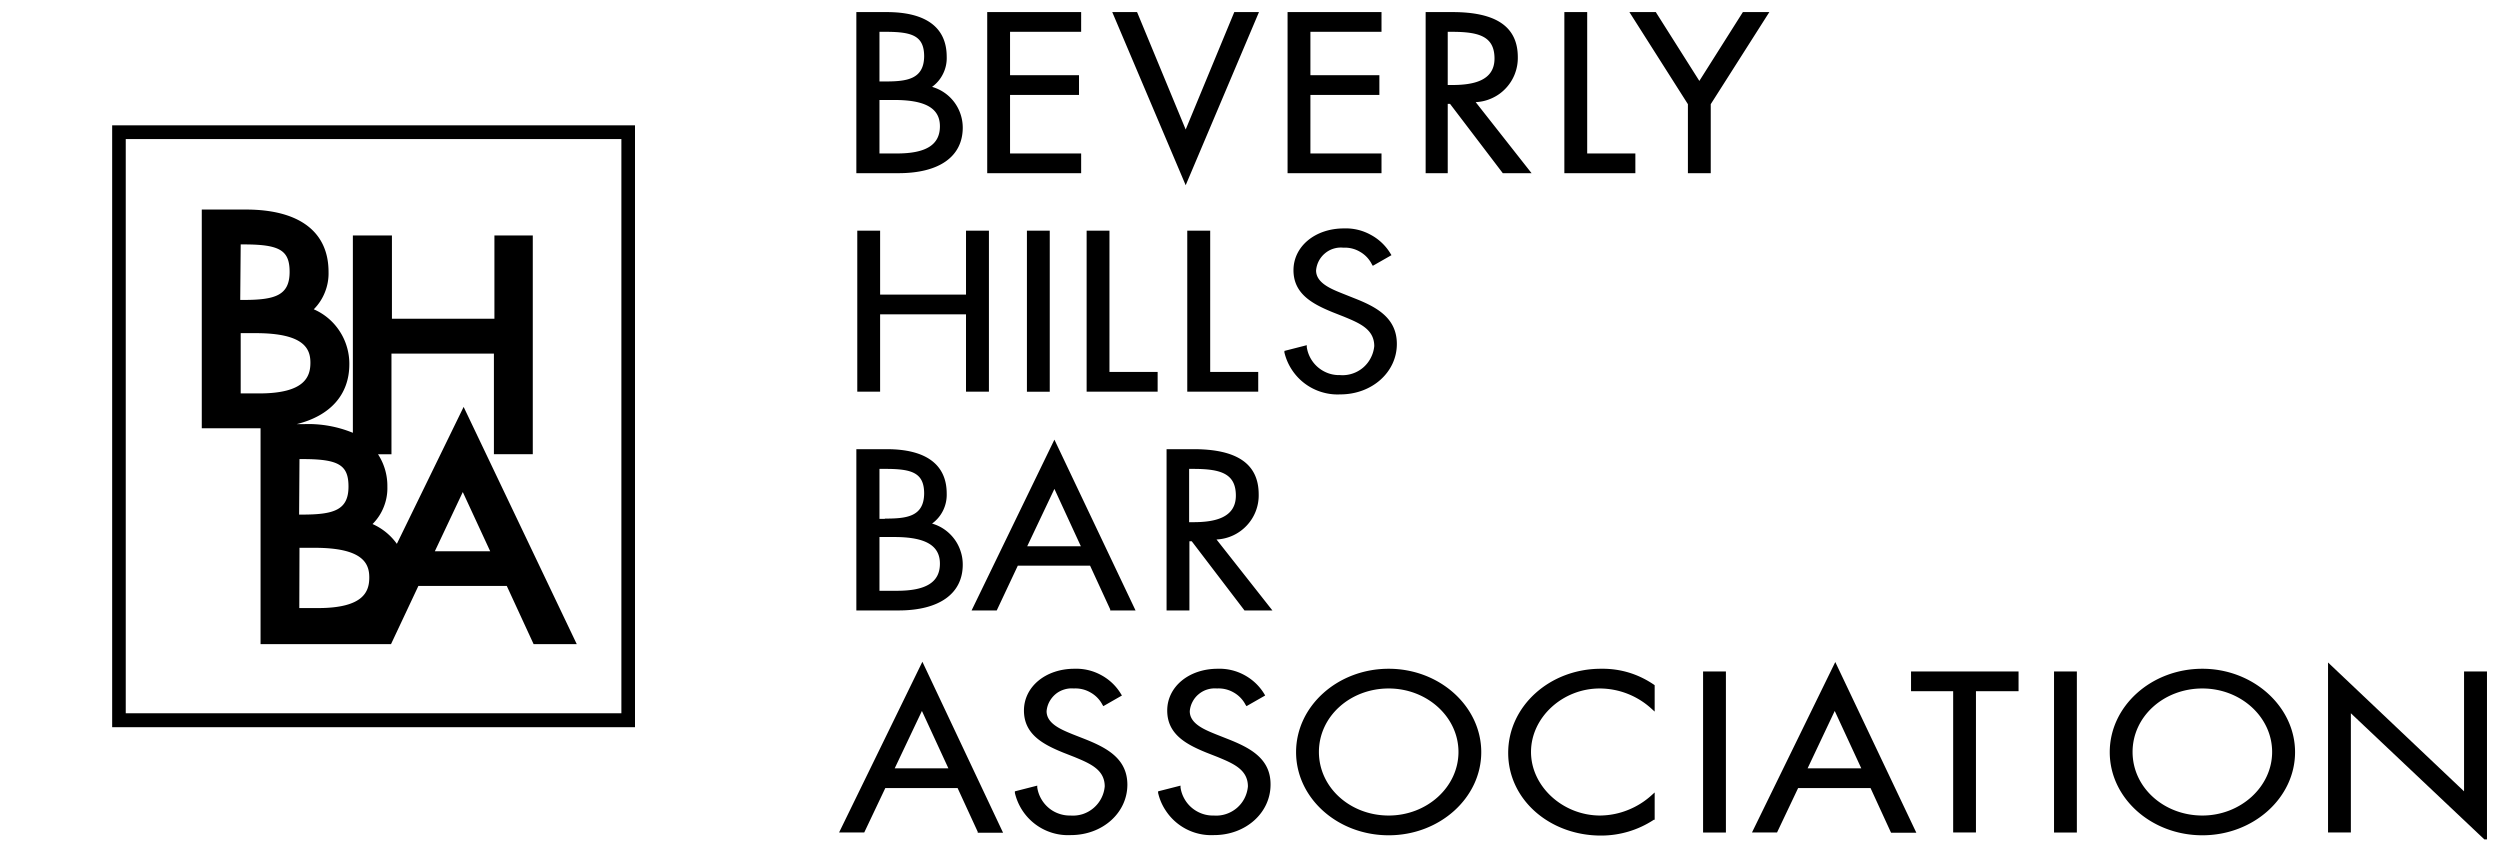<svg xmlns="http://www.w3.org/2000/svg" fill-rule="evenodd" stroke-linejoin="round" stroke-miterlimit="2" clip-rule="evenodd" viewBox="0 0 280 95" id="logo"><path fill-rule="nonzero" d="M12.563 81.448H71.12V14.036H12.562v67.412zm1.521-65.875h55.511v64.312H14.084V15.573zm93.744-1.287a4.764 4.764 0 0 0-.25-1.505 4.718 4.718 0 0 0-1.807-2.401 4.756 4.756 0 0 0-1.38-.651c.536-.39.948-.88 1.239-1.479a3.961 3.961 0 0 0 .401-1.891c0-3.286-2.317-5.005-6.719-5.005h-3.401v18.042h4.724c4.573 0 7.193-1.865 7.193-5.11zm-2.557-.145c0 2.093-1.578 3.047-4.813 3.047H98.5v-5.99h1.667c3.484 0 5.104.932 5.104 2.943zm-6.167-5.016H98.5V3.563h.667c2.942 0 4.338.411 4.338 2.755-.031 2.599-2.005 2.807-4.401 2.807zm21.985 8.063h-7.964V10.63h7.724V8.422h-7.724V3.563h7.964V1.354h-10.521v18.042h10.521v-2.208zm19.916-15.834h-2.765l-5.443 13.151-5.396-13.036-.052-.115h-2.776l8.224 19.391 8.208-19.391zm13.724 15.834h-7.963V10.63h7.724V8.422h-7.724V3.563h7.963V1.354h-10.521v18.042h10.521v-2.208zm16.807 2.208-6.26-7.958a4.832 4.832 0 0 0 1.839-.448 4.82 4.82 0 0 0 1.536-1.105 4.902 4.902 0 0 0 1.01-1.604c.23-.604.344-1.224.334-1.87 0-3.401-2.401-5.057-7.308-5.057h-3.015v18.042h2.474v-7.761h.26l5.844 7.678.063.083h3.223zm-9.39-15.833h.458c3.026 0 4.781.494 4.781 2.994 0 2.506-2.401 2.964-4.76 2.964h-.479V3.563zm21.015 13.625h-5.395V1.354h-2.558v18.042h7.953v-2.208zm8.443 2.208v-7.729l6.563-10.313h-2.964l-4.875 7.709-4.818-7.615-.052-.094h-2.963l6.552 10.313v7.729h2.557zm-93.031 6.437h-2.557v18.032h2.557v-8.657h9.62v8.657h2.567V25.833h-2.567v7.162h-9.62v-7.162zm16.443 0h2.557v18.042h-2.557zm14.64 15.823h-5.396V25.833h-2.557v18.032h7.953v-2.209zm5.886-15.823h-2.568v18.032h7.948v-2.209h-5.38V25.833zm14.573 18.339c3.546 0 6.333-2.484 6.333-5.646 0-2.984-2.375-4.187-4.807-5.141l-1.318-.526c-1.302-.52-2.922-1.192-2.922-2.573a2.796 2.796 0 0 1 .995-1.911c.286-.24.609-.417.963-.526.355-.109.719-.146 1.089-.109a3.325 3.325 0 0 1 1.885.468 3.321 3.321 0 0 1 1.328 1.417l.094.146 2.089-1.193-.104-.167a5.736 5.736 0 0 0-2.23-2.119 5.748 5.748 0 0 0-2.989-.709c-3.224 0-5.651 2.011-5.651 4.683 0 2.666 2.156 3.786 4.37 4.698l1.281.505c1.745.724 3.396 1.401 3.396 3.297a3.602 3.602 0 0 1-.396 1.328 3.535 3.535 0 0 1-2.068 1.755 3.467 3.467 0 0 1-1.37.161 3.602 3.602 0 0 1-1.307-.203 3.737 3.737 0 0 1-1.146-.656 3.683 3.683 0 0 1-1.271-2.281v-.209l-2.505.641v.177c.167.698.448 1.344.839 1.938a6.1 6.1 0 0 0 3.328 2.494c.687.209 1.38.297 2.094.261zM107.828 63.24c0-.521-.078-1.026-.245-1.516a4.645 4.645 0 0 0-.708-1.365 4.84 4.84 0 0 0-1.099-1.062 4.674 4.674 0 0 0-1.385-.656 3.952 3.952 0 0 0 1.239-1.474 4.001 4.001 0 0 0 .401-1.886c0-3.25-2.317-4.974-6.718-4.974h-3.402V68.37h4.724c4.573 0 7.193-1.886 7.193-5.13zm-2.557-.11c0 2.094-1.578 3.037-4.813 3.037H98.5v-6.021h1.667c3.484 0 5.104.943 5.104 2.984zm-6.167-5.015H98.5v-5.599h.667c2.942 0 4.338.416 4.338 2.765-.031 2.615-2.005 2.802-4.401 2.802v.032zm9.714 10.255h2.817l2.36-5.016h8.094l2.255 4.896v.12h2.838l-9.088-19.13-9.276 19.13zm9.276-13.615 2.963 6.427h-6.01l3.047-6.427zm22.88.62c0-3.406-2.396-5.068-7.302-5.068h-3.016V68.37h2.558v-7.75h.26l5.854 7.677.052.073h3.13l-6.26-7.948a4.936 4.936 0 0 0 3.385-1.563 4.89 4.89 0 0 0 1.011-1.609 4.905 4.905 0 0 0 .328-1.875zm-7.792-2.859h.459c3.026 0 4.776.489 4.776 2.994 0 2.5-2.396 2.974-4.756 2.974h-.479v-5.968zM93.979 93.234h2.818l2.359-4.974h8.094l2.255 4.901v.105h2.839l-9.037-19.151-9.328 19.119zm9.276-13.609 2.964 6.427h-6.011l3.047-6.427zm18.198 3.13-1.312-.515c-1.297-.532-2.922-1.193-2.922-2.584.031-.37.135-.724.307-1.052.177-.328.406-.614.688-.854.286-.24.609-.411.963-.521a2.77 2.77 0 0 1 1.089-.12 3.358 3.358 0 0 1 1.869.448 3.337 3.337 0 0 1 1.344 1.386l.094.146 2.083-1.193-.104-.167a5.77 5.77 0 0 0-2.224-2.12 5.78 5.78 0 0 0-2.989-.708c-3.224 0-5.657 2.01-5.657 4.682 0 2.667 2.157 3.792 4.37 4.698l1.287.505c1.739.724 3.39 1.402 3.39 3.297a3.551 3.551 0 0 1-.39 1.334 3.593 3.593 0 0 1-2.068 1.76 3.618 3.618 0 0 1-1.375.162c-.443.01-.88-.058-1.302-.209a3.556 3.556 0 0 1-1.151-.656 3.682 3.682 0 0 1-.839-1.021 3.663 3.663 0 0 1-.432-1.255v-.208l-2.505.64v.177c.166.698.442 1.349.833 1.953a6.176 6.176 0 0 0 1.443 1.547 6.102 6.102 0 0 0 3.984 1.224c3.552 0 6.339-2.484 6.339-5.656-.011-2.964-2.391-4.156-4.813-5.12zm16.026 0-1.302-.515c-1.307-.532-2.922-1.193-2.922-2.584a2.74 2.74 0 0 1 .307-1.052c.172-.333.402-.62.688-.854.286-.24.609-.417.964-.526a2.858 2.858 0 0 1 1.088-.115 3.37 3.37 0 0 1 1.87.448 3.348 3.348 0 0 1 1.333 1.386l.104.146 2.089-1.193-.094-.167a5.856 5.856 0 0 0-2.229-2.12 5.819 5.819 0 0 0-2.99-.708c-3.224 0-5.656 2.01-5.656 4.682 0 2.667 2.151 3.792 4.36 4.698l1.286.505c1.74.724 3.391 1.402 3.391 3.297a3.64 3.64 0 0 1-.386 1.334c-.213.416-.5.776-.859 1.083-.36.302-.761.526-1.203.672a3.514 3.514 0 0 1-1.37.167 3.607 3.607 0 0 1-1.307-.204 3.75 3.75 0 0 1-1.151-.656 3.635 3.635 0 0 1-.844-1.026 3.633 3.633 0 0 1-.427-1.255v-.208l-2.511.64v.177c.162.698.438 1.349.834 1.948a6.092 6.092 0 0 0 5.427 2.776c3.547 0 6.333-2.484 6.333-5.656.021-2.964-2.38-4.156-4.823-5.12zm18.052-7.854c-5.719 0-10.37 4.188-10.37 9.339 0 5.151 4.651 9.312 10.37 9.312 5.719 0 10.37-4.193 10.37-9.312 0-5.12-4.651-9.339-10.37-9.339zm0 16.438c-4.307 0-7.812-3.141-7.812-7.12s3.505-7.11 7.812-7.11c4.308 0 7.818 3.193 7.818 7.11 0 3.916-3.51 7.12-7.818 7.12zm23.771-16.438c-5.729 0-10.385 4.188-10.385 9.422 0 5.24 4.656 9.26 10.385 9.26a10.72 10.72 0 0 0 5.927-1.77h.094v-3.058l-.323.292a8.719 8.719 0 0 1-2.682 1.677 8.57 8.57 0 0 1-3.099.615c-4.177 0-7.745-3.256-7.745-7.12 0-3.86 3.526-7.11 7.693-7.11A8.627 8.627 0 0 1 185 79.406l.323.292v-2.953l-.083-.063c-1.797-1.218-3.776-1.812-5.938-1.781zm11.443.302h2.557v18.042h-2.557zm5.479 18.031h2.807l2.36-4.974h8.109l2.25 4.901.052.105h2.828l-9.078-19.12-9.328 19.088zm9.266-13.609 2.974 6.427h-6.011l3.037-6.427zm8.546-2.208h4.719v15.817h2.552V77.417h4.771v-2.214h-12.042v2.214zm16.016-2.214h2.557v18.042h-2.557zm16.615-.302c-5.719 0-10.375 4.188-10.375 9.339 0 5.151 4.656 9.312 10.375 9.312 5.718 0 10.38-4.193 10.38-9.312 0-5.12-4.708-9.339-10.38-9.339zm0 16.438c-4.313 0-7.818-3.141-7.818-7.12s3.505-7.11 7.818-7.11c4.307 0 7.812 3.193 7.812 7.11 0 3.916-3.547 7.12-7.812 7.12z"/><clipPath id="prefix__a"><path d="M260 73.333h18.542V94.01H260z"/></clipPath><g clip-path="url(#prefix__a)"><path fill-rule="nonzero" d="M275.974 75.203V88.63L260.74 74.198v19.036h2.557V79.885l15.245 14.407V75.203h-2.568z"/></g><path fill-rule="nonzero" d="m51.927 45.573-7.479 15.338a6.655 6.655 0 0 0-2.724-2.218 5.57 5.57 0 0 0 1.26-1.922 5.623 5.623 0 0 0 .401-2.266 6.48 6.48 0 0 0-1.046-3.625h1.505V39.604h11.474V50.87h4.354v-24.5h-4.297v9.328H43.896V26.37h-4.375v22.104a13.102 13.102 0 0 0-5.391-.974h-.89c3.739-.932 5.885-3.286 5.885-6.703a6.614 6.614 0 0 0-.266-1.917 6.567 6.567 0 0 0-.802-1.76 6.568 6.568 0 0 0-2.916-2.479 5.619 5.619 0 0 0 1.255-1.922 5.64 5.64 0 0 0 .401-2.266c0-4.505-3.287-6.984-9.255-6.984h-4.943v24.5h6.583v24.177h14.61l3.067-6.521h9.901l3.006 6.521h4.833L51.927 45.573zm-18.385 5.844h.349c4.036 0 5.14.656 5.14 3.078 0 2.656-1.666 3.14-5.213 3.14H33.5l.042-6.218zm0 9.937h1.703c5.416 0 6.114 1.766 6.114 3.318 0 1.547-.593 3.432-5.75 3.432h-2.088l.021-6.75zm-6.584-33.979h.344c4.042 0 5.135.661 5.135 3.078 0 2.662-1.656 3.141-5.218 3.141h-.313l.052-6.219zm2.089 16.688h-2.089v-6.75h1.693c5.427 0 6.115 1.765 6.115 3.307 0 1.541-.594 3.443-5.74 3.443h.021zM48.703 61.74l3.13-6.631 3.068 6.631h-6.198z"/></svg>